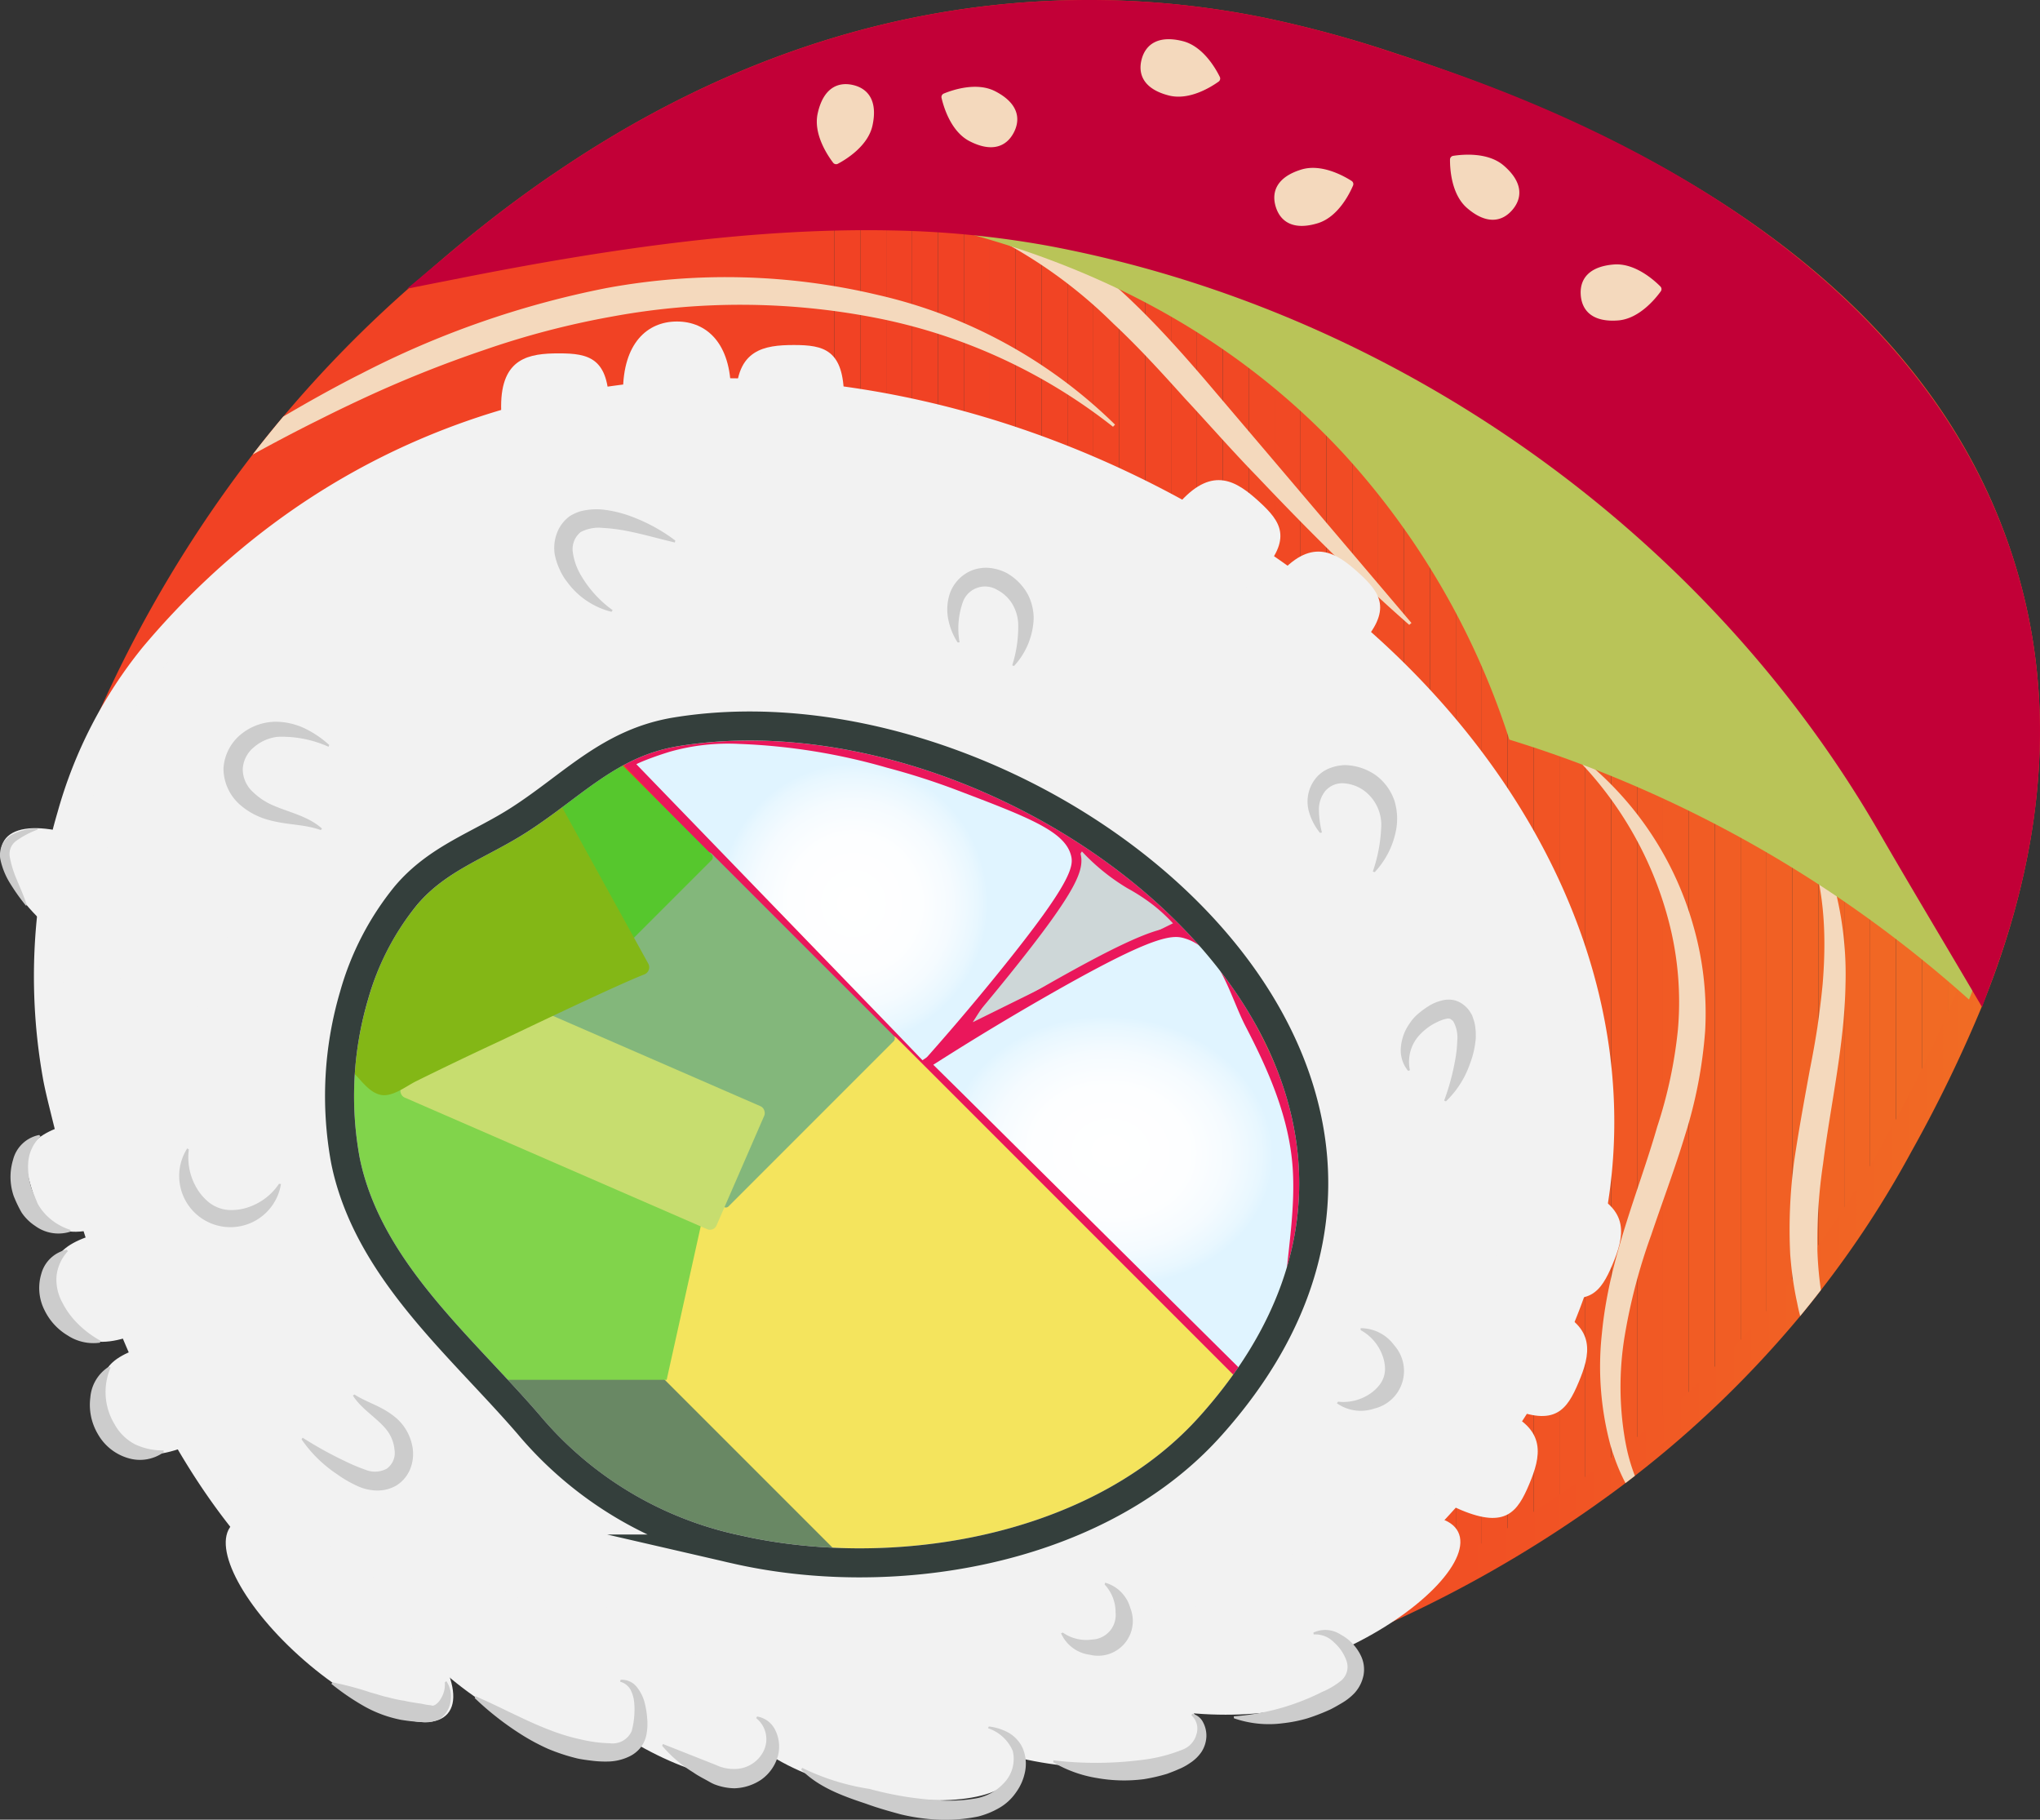 <svg xmlns="http://www.w3.org/2000/svg" xmlns:xlink="http://www.w3.org/1999/xlink" viewBox="0 0 210.771 187.975">
  <rect x="0" y="0" width="210.771" height="187.975" fill="#333333" stroke="none"/>
  <defs>
    <style>
      .cls-1, .cls-52 {
        fill: none;
      }

      .cls-2 {
        clip-path: url(#clip-path);
      }

      .cls-3 {
        fill: #f14224;
      }

      .cls-4 {
        fill: #f14324;
      }

      .cls-5 {
        fill: #f14424;
      }

      .cls-6 {
        fill: #f14524;
      }

      .cls-7 {
        fill: #f14624;
      }

      .cls-8 {
        fill: #f14724;
      }

      .cls-9 {
        fill: #f14824;
      }

      .cls-10 {
        fill: #f14924;
      }

      .cls-11 {
        fill: #f14a24;
      }

      .cls-12 {
        fill: #f14b24;
      }

      .cls-13 {
        fill: #f14c24;
      }

      .cls-14 {
        fill: #f14d24;
      }

      .cls-15 {
        fill: #f14e24;
      }

      .cls-16 {
        fill: #f14f24;
      }

      .cls-17 {
        fill: #f15024;
      }

      .cls-18 {
        fill: #f15124;
      }

      .cls-19 {
        fill: #f15224;
      }

      .cls-20 {
        fill: #f15424;
      }

      .cls-21 {
        fill: #f15524;
      }

      .cls-22 {
        fill: #f15624;
      }

      .cls-23 {
        fill: #f15824;
      }

      .cls-24 {
        fill: #f15924;
      }

      .cls-25 {
        fill: #f15a24;
      }

      .cls-26 {
        fill: #f15c24;
      }

      .cls-27 {
        fill: #f15d24;
      }

      .cls-28 {
        fill: #f15f24;
      }

      .cls-29 {
        fill: #f16024;
      }

      .cls-30 {
        fill: #f16224;
      }

      .cls-31 {
        fill: #f16424;
      }

      .cls-32 {
        fill: #f16524;
      }

      .cls-33 {
        fill: #f16724;
      }

      .cls-34 {
        fill: #f16924;
      }

      .cls-35 {
        fill: #f16a24;
      }

      .cls-36 {
        fill: #f16c24;
      }

      .cls-37 {
        fill: #f16e24;
      }

      .cls-38 {
        fill: #f17024;
      }

      .cls-39 {
        fill: url(#linear-gradient);
      }

      .cls-40 {
        fill: #f4d9bd;
      }

      .cls-41 {
        fill: #ced7d8;
      }

      .cls-41, .cls-42, .cls-43 {
        stroke: #ea175b;
      }

      .cls-41, .cls-42, .cls-43, .cls-51, .cls-52, .cls-54 {
        stroke-miterlimit: 10;
      }

      .cls-42 {
        fill: url(#radial-gradient);
      }

      .cls-43 {
        fill: url(#radial-gradient-2);
      }

      .cls-44 {
        fill: #f4e45d;
      }

      .cls-45 {
        fill: #83b77b;
      }

      .cls-46 {
        fill: #56c72d;
      }

      .cls-47 {
        fill: #698864;
      }

      .cls-48 {
        fill: #81d44b;
      }

      .cls-49 {
        fill: #c7dd6f;
      }

      .cls-50 {
        fill: #83b716;
      }

      .cls-51, .cls-55 {
        fill: #f2f2f2;
      }

      .cls-51 {
        stroke: #f2f2f2;
      }

      .cls-51, .cls-52, .cls-54 {
        stroke-width: 3px;
      }

      .cls-52 {
        stroke: #343f3c;
      }

      .cls-53 {
        fill: #b9c458;
      }

      .cls-54 {
        fill: #c20037;
        stroke: #c20037;
      }

      .cls-56 {
        fill: #ccc;
      }
    </style>
    <clipPath id="clip-path">
      <path class="cls-1" d="M204.475,100.554c-.34.92-.69,1.82-1.04,2.7a143.213,143.213,0,0,1-7.26,14.97c-19.76,36.45-55.45,49.61-66.35,53.16L5.645,90.414c3.61-12.28,13.14-38.09,37.74-59.65,1.15-1,2.52-2.2,4.12-3.55,2.3-1.93,5.07-4.15,8.3-6.46.78-.56,1.58-1.12,2.42-1.68,12.02-8.19,29.48-16.85,51.51-17.53a89.04,89.04,0,0,1,20.77,1.79,114.768,114.768,0,0,1,13.15,3.59c11.46,3.72,53.38,17.33,63.48,53.06C211.405,75.084,208.625,89.3,204.475,100.554Z"/>
    </clipPath>
    <linearGradient id="linear-gradient" x1="3.895" y1="86.517" x2="210.761" y2="86.517" gradientUnits="userSpaceOnUse">
      <stop offset="0.396" stop-color="#f14224"/>
      <stop offset="0.568" stop-color="#f14624"/>
      <stop offset="0.755" stop-color="#f15324"/>
      <stop offset="0.948" stop-color="#f16924"/>
      <stop offset="1" stop-color="#f17024"/>
    </linearGradient>
    <radialGradient id="radial-gradient" cx="88.395" cy="93.809" r="20.249" gradientTransform="translate(0.745 -3.099) scale(0.989 1.028)" gradientUnits="userSpaceOnUse">
      <stop offset="0" stop-color="#fff"/>
      <stop offset="0.335" stop-color="#fdfeff"/>
      <stop offset="0.507" stop-color="#f5fbff"/>
      <stop offset="0.642" stop-color="#e8f7ff"/>
      <stop offset="0.695" stop-color="#e0f4ff"/>
    </radialGradient>
    <radialGradient id="radial-gradient-2" cx="61.337" cy="71.481" r="20.263" gradientTransform="matrix(0.086, -0.985, -1.189, -0.103, 194.493, 186.677)" xlink:href="#radial-gradient"/>
  </defs>
  <g id="rainbow">
    <g>
      <g class="cls-2">
        <rect class="cls-3" x="5.645" y="1.294" width="80.569" height="170.09"/>
        <rect class="cls-3" x="86.214" y="1.294" width="2.675" height="170.09"/>
        <rect class="cls-3" x="88.889" y="1.294" width="2.675" height="170.09"/>
        <rect class="cls-3" x="91.564" y="1.294" width="2.675" height="170.09"/>
        <rect class="cls-3" x="94.239" y="1.294" width="2.675" height="170.09"/>
        <rect class="cls-3" x="96.914" y="1.294" width="2.675" height="170.09"/>
        <rect class="cls-4" x="99.59" y="1.294" width="2.675" height="170.09"/>
        <rect class="cls-4" x="102.265" y="1.294" width="2.675" height="170.09"/>
        <rect class="cls-4" x="104.94" y="1.294" width="2.675" height="170.09"/>
        <rect class="cls-5" x="107.615" y="1.294" width="2.675" height="170.09"/>
        <rect class="cls-5" x="110.29" y="1.294" width="2.675" height="170.09"/>
        <rect class="cls-6" x="112.965" y="1.294" width="2.675" height="170.09"/>
        <rect class="cls-6" x="115.641" y="1.294" width="2.675" height="170.09"/>
        <rect class="cls-7" x="118.316" y="1.294" width="2.675" height="170.09"/>
        <rect class="cls-7" x="120.991" y="1.294" width="2.675" height="170.09"/>
        <rect class="cls-8" x="123.666" y="1.294" width="2.675" height="170.09"/>
        <rect class="cls-9" x="126.341" y="1.294" width="2.675" height="170.09"/>
        <rect class="cls-10" x="129.016" y="1.294" width="2.675" height="170.09"/>
        <rect class="cls-10" x="131.691" y="1.294" width="2.675" height="170.09"/>
        <rect class="cls-11" x="134.367" y="1.294" width="2.675" height="170.09"/>
        <rect class="cls-12" x="137.042" y="1.294" width="2.675" height="170.09"/>
        <rect class="cls-13" x="139.717" y="1.294" width="2.675" height="170.09"/>
        <rect class="cls-14" x="142.392" y="1.294" width="2.675" height="170.09"/>
        <rect class="cls-15" x="145.067" y="1.294" width="2.675" height="170.09"/>
        <rect class="cls-16" x="147.742" y="1.294" width="2.675" height="170.09"/>
        <rect class="cls-17" x="150.418" y="1.294" width="2.675" height="170.09"/>
        <rect class="cls-18" x="153.093" y="1.294" width="2.675" height="170.09"/>
        <rect class="cls-19" x="155.768" y="1.294" width="2.675" height="170.09"/>
        <rect class="cls-20" x="158.443" y="1.294" width="2.675" height="170.09"/>
        <rect class="cls-21" x="161.118" y="1.294" width="2.675" height="170.09"/>
        <rect class="cls-22" x="163.793" y="1.294" width="2.675" height="170.09"/>
        <rect class="cls-23" x="166.469" y="1.294" width="2.675" height="170.09"/>
        <rect class="cls-24" x="169.144" y="1.294" width="2.675" height="170.09"/>
        <rect class="cls-25" x="171.819" y="1.294" width="2.675" height="170.09"/>
        <rect class="cls-26" x="174.494" y="1.294" width="2.675" height="170.09"/>
        <rect class="cls-27" x="177.169" y="1.294" width="2.675" height="170.09"/>
        <rect class="cls-28" x="179.844" y="1.294" width="2.675" height="170.09"/>
        <rect class="cls-29" x="182.519" y="1.294" width="2.675" height="170.09"/>
        <rect class="cls-30" x="185.195" y="1.294" width="2.675" height="170.09"/>
        <rect class="cls-31" x="187.87" y="1.294" width="2.675" height="170.09"/>
        <rect class="cls-32" x="190.545" y="1.294" width="2.675" height="170.09"/>
        <rect class="cls-33" x="193.22" y="1.294" width="2.675" height="170.09"/>
        <rect class="cls-34" x="195.895" y="1.294" width="2.675" height="170.09"/>
        <rect class="cls-35" x="198.57" y="1.294" width="2.675" height="170.09"/>
        <rect class="cls-36" x="201.246" y="1.294" width="2.675" height="170.09"/>
        <rect class="cls-37" x="203.921" y="1.294" width="2.675" height="170.09"/>
        <rect class="cls-38" x="206.596" y="1.294" width="2.675" height="170.09"/>
        <rect class="cls-38" x="209.271" y="1.294" width="2.134" height="170.09"/>
      </g>
      <path class="cls-39" d="M208.575,59.574c-6.84-24.22-28.53-42.41-64.45-54.08a118.8,118.8,0,0,0-13.32-3.63,90.954,90.954,0,0,0-21.12-1.82c-18.21.56-35.8,6.55-52.29,17.78-.86.57-1.67,1.14-2.46,1.71-2.78,1.98-5.52,4.12-8.4,6.53-1.38,1.17-2.6,2.23-3.65,3.14l-.49.43a124.078,124.078,0,0,0-13.13,13.4q-1.65,1.95-3.16,3.92a130.617,130.617,0,0,0-21.9,43.04l-.31,1.07,125.11,81.58.6.39.69-.22a128.643,128.643,0,0,0,37.65-19.61c.33-.25.65-.5.97-.75A109.64,109.64,0,0,0,186,135.944c.72-.87,1.44-1.77,2.14-2.68a103.238,103.238,0,0,0,9.36-14.33l.09-.16a142.3,142.3,0,0,0,7.24-14.96c.36-.9.71-1.81,1.06-2.74C211.305,86.384,212.215,72.414,208.575,59.574Zm-5.51,40.46c-.33.91-.68,1.8-1.02,2.66a139.95,139.95,0,0,1-7.1,14.65l-.09.17a102.444,102.444,0,0,1-7.08,11.25v.01c-.83,1.14-1.67,2.24-2.54,3.33a105.993,105.993,0,0,1-17.22,17.25c-.43.34-.86.67-1.28,1.01a125.289,125.289,0,0,1-36.69,19.37L7.405,89.774a126.837,126.837,0,0,1,25.5-46.38q2.085-2.415,4.41-4.79c2.2-2.27,4.55-4.52,7.05-6.71l.49-.42c1.04-.91,2.25-1.96,3.61-3.11,2.82-2.36,5.5-4.45,8.21-6.39.77-.55,1.56-1.1,2.39-1.66,16.03-10.92,33.09-16.73,50.72-17.27a88.309,88.309,0,0,1,20.42,1.76,112.647,112.647,0,0,1,12.99,3.55c34.91,11.33,55.94,28.84,62.5,52.04a55.237,55.237,0,0,1,2.06,15.12A70.7,70.7,0,0,1,203.065,100.034Z"/>
    </g>
    <g id="Layer_7" data-name="Layer 7">
      <path class="cls-40" d="M176.175,106.484a47.3,47.3,0,0,1-2.07,10.76c-1.06,3.5-2.35,6.91-3.51,10.35a59.124,59.124,0,0,0-2.75,10.51,32.3,32.3,0,0,0,.08,10.79c.03.15.06.31.09.46a18.629,18.629,0,0,0,.9,3.1c-.32.25-.64.5-.97.75a19.232,19.232,0,0,1-1.21-2.84c-.14-.38-.26-.77-.37-1.16a31.35,31.35,0,0,1-.86-11.44c.73-7.76,3.78-14.62,5.72-21.38a47.169,47.169,0,0,0,2.14-10.07,32.946,32.946,0,0,0-.69-10.07,37.561,37.561,0,0,0-10.09-18.2l.18-.24a33.806,33.806,0,0,1,12.18,17.8A32.773,32.773,0,0,1,176.175,106.484Z"/>
      <path class="cls-40" d="M187.775,128.764v.01c-.01.24,0,.49.01.73a36.228,36.228,0,0,0,.35,3.76c-.7.91-1.42,1.81-2.14,2.68-.13-.46-.23-.92-.32-1.39-.18-.81-.32-1.63-.44-2.45s-.2-1.65-.27-2.48a52.72,52.72,0,0,1,.42-9.77c.47-3.17,1.04-6.25,1.59-9.27.3-1.5.57-3,.8-4.49.21-1.48.4-2.96.54-4.44.48-5.91.14-11.96-2.87-17.5l.24-.18a22.021,22.021,0,0,1,4.04,8.41,35.663,35.663,0,0,1,.95,9.32c-.11,6.27-1.54,12.39-2.32,18.54A52.82,52.82,0,0,0,187.775,128.764Z"/>
      <path class="cls-40" d="M115.205,43.864l-.21.22a57.326,57.326,0,0,0-24.82-11.31,73.024,73.024,0,0,0-26.96-.07,87.076,87.076,0,0,0-13.19,3.45,123.734,123.734,0,0,0-12.77,5.13q-2.19,1.02-4.35,2.11c-2.29,1.13-4.55,2.33-6.8,3.56q1.515-1.965,3.16-3.92c2.27-1.34,4.57-2.63,6.91-3.85.38-.2.76-.39,1.14-.58a95.053,95.053,0,0,1,25.36-8.85,67.993,67.993,0,0,1,28.05.72A51.25,51.25,0,0,1,115.205,43.864Z"/>
      <path class="cls-40" d="M145.6,64.548C140.054,59.69,134.89,54.5,129.864,49.2c-2.55-2.615-4.96-5.379-7.431-8.032-2.42-2.689-4.823-5.331-7.39-7.726A49.485,49.485,0,0,0,97.678,22.264c-6.568-2.584-13.67-4.169-20.8-6.018l.033-.3c7.249.779,14.539,1.788,21.512,4.079A48.263,48.263,0,0,1,108.43,24.54a49.138,49.138,0,0,1,8.683,6.729c2.643,2.541,5.081,5.275,7.459,8.046l7.09,8.344,14.169,16.694Z"/>
    </g>
    <g id="Layer_2" data-name="Layer 2">
      <path class="cls-41" d="M99.114,106.838l12.6-19.707a21.018,21.018,0,0,0,5.024,4.194,20.511,20.511,0,0,1,2.777,1.819A18.105,18.105,0,0,1,122,95.538Z"/>
      <path class="cls-42" d="M92.286,107.1l-27.24-28.16a.074.074,0,0,1-.021-.036c-.087-.358,2.841-1.369,4.068-1.737a22.533,22.533,0,0,1,7.292-.819,63.743,63.743,0,0,1,15.379,2.47,73.515,73.515,0,0,1,7.242,2.32c7.562,2.874,11.343,4.311,12.115,7.03.406,1.43.043,3.193-7.27,12.267-3.3,4.09-6.213,7.444-8.435,9.921Z"/>
      <path class="cls-43" d="M99.125,113.359l30.221,29.967a.088.088,0,0,0,.04.024c.407.122,1.83-2.693,2.361-3.879a21.324,21.324,0,0,0,1.579-7.182c.376-3.827.989-7.777.734-11.632-.352-5.308-2.506-10.21-4.924-14.866-1.616-3.113-2.687-8.1-6.48-9.3a3.978,3.978,0,0,0-.642-.16c-1.633-.246-4.433.59-14.179,6.171-5.016,2.872-9.149,5.442-12.206,7.406Z"/>
      <rect class="cls-44" x="69.542" y="118.992" width="52.173" height="42.381" rx="0.615" transform="translate(127.133 -26.561) rotate(45)"/>
      <rect class="cls-45" x="60.428" y="93.937" width="27.391" height="24.923" rx="0.38" transform="translate(96.946 -21.25) rotate(45)"/>
      <rect class="cls-46" x="52.133" y="79.583" width="17.958" height="17.958" rx="0.38" transform="translate(80.522 -17.274) rotate(45)"/>
      <rect class="cls-47" x="45.78" y="143.377" width="38.531" height="21.618" transform="translate(128.077 -0.834) rotate(45)"/>
      <path class="cls-48" d="M68.879,142.539h-30.8a3.324,3.324,0,0,1-3.324-3.323V110.27a1.713,1.713,0,0,1,.757-1.427,2.161,2.161,0,0,1,1.6-.175c2.216.48,31.643,14.516,35.638,16.423Z"/>
      <rect class="cls-49" x="42.406" y="106.9" width="35.568" height="13.848" rx="0.733" transform="translate(50.408 -14.562) rotate(23.513)"/>
      <path class="cls-50" d="M66.977,99.541a.787.787,0,0,1-.4,1.114c-3.19,1.245-14.053,6.483-14.981,6.914q-4.332,2.01-8.612,4.127c-1.071.532-2.532,1.728-3.771,1.376-1.108-.315-1.839-1.4-2.613-2.174a34.581,34.581,0,0,1-3.561-4.122c-2.168-2.993-4-6.788-2.994-10.571l.378-.486L56.167,80.857a.439.439,0,0,1,.6.16Z"/>
    </g>
    <path class="cls-51" d="M139.005,64.974c-35.67-30.12-90.53-35.85-123.08,2.81A45.515,45.515,0,0,0,7.4,84.274a58.631,58.631,0,0,0-1.44,27.12c.19.97.37,1.68.46,2.07,2.43,9.91,8.76,35.73,24.79,50,10.48,9.33,27.69,10.49,62.09,12.79,12.58.84,27.2.93,36.53-4.87a128.92,128.92,0,0,0,17.59-14.61c.79-.83,1.53-1.65,1.53-1.65a81.28,81.28,0,0,0,6.41-8.16C174.765,118.444,163.815,85.924,139.005,64.974Zm-13.83,82.22c-.31.35-.63.69-.96,1.03-11.74,12.21-32.35,15.47-48.3,11.79a38.4,38.4,0,0,1-21.32-12.88c-6.85-7.94-15.91-15.46-18.62-26.01-.12-.44-.21-.87-.29-1.3a36.524,36.524,0,0,1,.9-16.97,28.261,28.261,0,0,1,5.34-10.32c3.29-3.91,7.64-5.22,11.76-7.87,5.54-3.58,9.32-7.96,16.21-9.07C106.915,69.594,158.075,110.274,125.175,147.194Z"/>
    <path class="cls-52" d="M36.58,102.849A28.564,28.564,0,0,1,41.921,92.53c3.292-3.909,7.641-5.212,11.759-7.868,5.546-3.575,9.325-7.957,16.21-9.072,37.023-6,88.188,34.688,55.282,71.6q-.468.525-.956,1.033c-11.744,12.208-32.348,15.474-48.3,11.795A38.454,38.454,0,0,1,54.594,147.13c-6.853-7.938-15.91-15.458-18.622-26.011-.113-.44-.208-.867-.292-1.294A36.728,36.728,0,0,1,36.58,102.849Z"/>
    <path class="cls-53" d="M204.475,100.554c-.34.92-.69,1.82-1.04,2.7a127.481,127.481,0,0,0-47.49-26.85,79.938,79.938,0,0,0-17.12-29.53c-13.4-14.48-30.5-21.49-46.76-24.57a135.013,135.013,0,0,0-36.26-1.55c.78-.56,1.58-1.12,2.42-1.68Q94.36,11.2,130.505,3.334a114.768,114.768,0,0,1,13.15,3.59c11.46,3.72,53.38,17.33,63.48,53.06C211.405,75.084,208.625,89.3,204.475,100.554Z"/>
    <path class="cls-54" d="M204.475,100.554c-3.05-5.17-6.13-10.31-9.12-15.49-18.29-31.59-50.95-54.45-86.8-61.15a101.381,101.381,0,0,0-16.49-1.61c-14.55-.29-29.83,2-44.56,4.91,2.3-1.93,5.07-4.15,8.3-6.46.78-.56,1.58-1.12,2.42-1.68,12.02-8.19,29.48-16.85,51.51-17.53a89.04,89.04,0,0,1,20.77,1.79,114.768,114.768,0,0,1,13.15,3.59c11.46,3.72,53.38,17.33,63.48,53.06C211.405,75.084,208.625,89.3,204.475,100.554Z"/>
  </g>
  <g id="rice">
    <ellipse class="cls-55" cx="35.077" cy="167.303" rx="5.574" ry="14.808" transform="translate(-114.132 83.892) rotate(-48.953)"/>
    <ellipse class="cls-55" cx="53.252" cy="171.384" rx="5.574" ry="14.808" transform="translate(-119.587 123.063) rotate(-57.12)"/>
    <ellipse class="cls-55" cx="67.076" cy="174.432" rx="5.574" ry="14.808" transform="translate(-115.827 136.066) rotate(-57.12)"/>
    <ellipse class="cls-55" cx="12.861" cy="94.848" rx="5.574" ry="14.808" transform="matrix(0.543, -0.84, 0.84, 0.543, -73.775, 54.157)"/>
    <ellipse class="cls-55" cx="125.321" cy="171.532" rx="5.574" ry="14.808" transform="translate(-51.004 290.014) rotate(-87.748)"/>
    <ellipse class="cls-55" cx="137.396" cy="164.845" rx="14.808" ry="5.574" transform="translate(-59.065 78.505) rotate(-26.465)"/>
    <path class="cls-55" d="M155.268,145.706c4.619,1.941,3.917,4.787,2.724,7.625s-2.425,4.593-7.044,2.652-7.4-5.816-6.2-8.654S150.649,143.764,155.268,145.706Z"/>
    <path class="cls-55" d="M160.374,135.178c4.619,1.941,3.917,4.787,2.724,7.625s-2.425,4.594-7.044,2.652-7.4-5.816-6.2-8.654S155.755,133.236,160.374,135.178Z"/>
    <path class="cls-55" d="M163.879,122.992c4.619,1.942,3.917,4.788,2.724,7.626s-2.425,4.593-7.044,2.652-7.4-5.816-6.2-8.654S159.26,121.051,163.879,122.992Z"/>
    <path class="cls-55" d="M76.051,41.107c0-5.01,2.9-5.466,5.974-5.466S87.2,36.1,87.2,41.107s-2.5,9.072-5.575,9.072S76.051,46.118,76.051,41.107Z"/>
    <path class="cls-55" d="M64.368,40.479c0-5.01,2.5-7.267,5.574-7.267s5.574,2.257,5.574,7.267-2.5,9.072-5.574,9.072S64.368,45.49,64.368,40.479Z"/>
    <path class="cls-55" d="M51.776,41.969c0-5.01,2.895-5.466,5.974-5.466s5.174.456,5.174,5.466-2.495,9.073-5.574,9.073S51.776,46.98,51.776,41.969Z"/>
    <path class="cls-55" d="M132.276,59.193c3.376-3.7,5.823-2.088,8.1-.013s3.516,3.823.14,7.525-7.957,5.022-10.232,2.947S128.9,62.9,132.276,59.193Z"/>
    <path class="cls-55" d="M121.968,51.81c3.376-3.7,5.823-2.088,8.1-.014s3.517,3.823.14,7.526-7.956,5.021-10.231,2.947S118.592,55.512,121.968,51.81Z"/>
    <path class="cls-55" d="M10.2,126.834c-4.8,1.45-6.07-1.19-6.961-4.137s-1.061-5.084,3.736-6.534,9.406-.236,10.3,2.71S14.994,125.384,10.2,126.834Z"/>
    <path class="cls-55" d="M12.978,138.2c-4.8,1.45-6.07-1.19-6.961-4.137s-1.061-5.085,3.735-6.535,9.406-.236,10.3,2.711S17.774,136.75,12.978,138.2Z"/>
    <path class="cls-55" d="M18.048,149.822c-4.8,1.449-6.07-1.19-6.961-4.137s-1.061-5.085,3.735-6.535,9.406-.236,10.3,2.711S22.844,148.372,18.048,149.822Z"/>
    <ellipse class="cls-55" cx="109.199" cy="176.67" rx="5.574" ry="14.808" transform="matrix(0.148, -0.989, 0.989, 0.148, -81.684, 258.526)"/>
    <ellipse class="cls-55" cx="90.512" cy="179.653" rx="5.574" ry="14.808" transform="translate(-104.524 228.934) rotate(-77.441)"/>
  </g>
  <g id="rice_shadows" data-name="rice shadows">
    <path class="cls-56" d="M34.358,173.787a32.423,32.423,0,0,1,3.988,1.066c.617.152,1.174.372,1.756.481a13.4,13.4,0,0,0,1.7.361c.578.14,1.185.215,1.806.313.643.151.865.123,1.055.186.171.044.594-.216.851-.667a2.733,2.733,0,0,0,.443-1.741l.161-.118a2.77,2.77,0,0,1,.439,2.018,2.629,2.629,0,0,1-1.023,1.815,3.159,3.159,0,0,1-2.056.383,18.435,18.435,0,0,1-2.037-.223,12.745,12.745,0,0,1-3.841-1.418,25.036,25.036,0,0,1-3.365-2.3Z"/>
    <path class="cls-56" d="M64.119,173.524a1.964,1.964,0,0,1,1.625.685,4.312,4.312,0,0,1,.843,1.612,9.1,9.1,0,0,1,.279,1.683,5.839,5.839,0,0,1-.108,1.831,3.247,3.247,0,0,1-.57,1.189,3.367,3.367,0,0,1-1.044.86,5.312,5.312,0,0,1-2.1.575A11,11,0,0,1,61.3,181.9c-.545-.066-1.094-.13-1.628-.245a19.755,19.755,0,0,1-3.066-1.006,21.9,21.9,0,0,1-2.747-1.476,30.533,30.533,0,0,1-4.814-3.765l.081-.183c3.647,1.563,7.095,3.679,10.97,4.477a14.148,14.148,0,0,0,2.9.378,2.163,2.163,0,0,0,2.269-1.256,8.582,8.582,0,0,0,.265-2.89,3.565,3.565,0,0,0-.38-1.378,1.725,1.725,0,0,0-1.08-.832Z"/>
    <path class="cls-56" d="M78.231,177.317a2.546,2.546,0,0,1,1.914,1.5,3.828,3.828,0,0,1,.192,2.7,4.46,4.46,0,0,1-1.7,2.333,5.218,5.218,0,0,1-2.756.881,5.914,5.914,0,0,1-1.4-.193,6.341,6.341,0,0,1-.65-.208,4.586,4.586,0,0,1-.457-.223c-.592-.342-1.2-.629-1.769-1.03a13.3,13.3,0,0,1-3.193-2.737l.081-.183,3.673,1.452,1.835.726a4.229,4.229,0,0,0,1.853.4,3.338,3.338,0,0,0,3.04-1.849,2.778,2.778,0,0,0-.773-3.406Z"/>
    <path class="cls-56" d="M102.165,178.345a5.664,5.664,0,0,1,1.9.571,3.576,3.576,0,0,1,1.584,1.637,4.162,4.162,0,0,1,.266,2.429,5.388,5.388,0,0,1-.948,2.185,5.27,5.27,0,0,1-1.8,1.634,8.413,8.413,0,0,1-2.115.848,17.068,17.068,0,0,1-4.054.326,20.351,20.351,0,0,1-3.93-.55c-1.244-.338-2.436-.675-3.576-1.094-2.269-.754-4.886-1.664-6.713-3.534l.1-.174a24.232,24.232,0,0,0,6.961,2.176,34.8,34.8,0,0,0,7.211,1.178,16.209,16.209,0,0,0,3.624-.175,5.17,5.17,0,0,0,3.086-1.651,3.577,3.577,0,0,0,.877-3.279,4.232,4.232,0,0,0-2.558-2.345Z"/>
    <path class="cls-56" d="M16.906,150.024a4.213,4.213,0,0,1-3.672.6,5.311,5.311,0,0,1-3.137-2.508,5.926,5.926,0,0,1-.762-3.768,4.155,4.155,0,0,1,1.915-3.17l.179.088a6.41,6.41,0,0,0,.4,5.846,5.15,5.15,0,0,0,2.117,2.086,6.662,6.662,0,0,0,2.958.629Z"/>
    <path class="cls-56" d="M10.323,138.7a4.848,4.848,0,0,1-3.334-.748,6.164,6.164,0,0,1-2.37-2.57,5.069,5.069,0,0,1-.35-3.8A3.466,3.466,0,0,1,6.881,129.1l.143.139a4.494,4.494,0,0,0-1.178,2.532,4.868,4.868,0,0,0,.567,2.729A8.53,8.53,0,0,0,8.1,136.8a10.37,10.37,0,0,0,2.313,1.713Z"/>
    <path class="cls-56" d="M7.234,127.244a4.07,4.07,0,0,1-3.607-.611,4.936,4.936,0,0,1-1.4-1.386,13.374,13.374,0,0,1-.814-1.7,6.089,6.089,0,0,1-.065-3.734,3.474,3.474,0,0,1,2.71-2.57l.127.154A4.125,4.125,0,0,0,2.921,120a7.013,7.013,0,0,0,.4,2.937l.562,1.383a5.441,5.441,0,0,0,.88,1.19,6.029,6.029,0,0,0,2.526,1.54Z"/>
    <path class="cls-56" d="M123.2,177.027a1.712,1.712,0,0,1,1.1.883,2.962,2.962,0,0,1,.343,1.484,3.171,3.171,0,0,1-.519,1.6,4.18,4.18,0,0,1-1.175,1.13,5.977,5.977,0,0,1-1.2.648c-.385.174-.776.32-1.169.466a18.2,18.2,0,0,1-2.413.554,15.964,15.964,0,0,1-4.815-.117,12.962,12.962,0,0,1-4.533-1.629l.022-.2a37.36,37.36,0,0,0,9.054-.035,16.343,16.343,0,0,0,4.351-1.1,2.33,2.33,0,0,0,1.372-1.568,1.849,1.849,0,0,0-.53-1.956Z"/>
    <path class="cls-56" d="M135.7,168.649a2.9,2.9,0,0,1,2.812.2,4.883,4.883,0,0,1,2.1,2.2,3.265,3.265,0,0,1,.27,1.985,3.838,3.838,0,0,1-.948,1.876,5.865,5.865,0,0,1-1.292,1.014c-.414.247-.755.44-1.147.643a20.554,20.554,0,0,1-2.4.935,14.627,14.627,0,0,1-2.518.506,11.031,11.031,0,0,1-5.091-.508l-.011-.2a24.09,24.09,0,0,0,9.136-2.527,8.07,8.07,0,0,0,2-1.2,1.863,1.863,0,0,0,.5-2.031,4.575,4.575,0,0,0-1.3-1.9,2.685,2.685,0,0,0-2.087-.8Z"/>
    <path class="cls-56" d="M3.882,85.7A8.989,8.989,0,0,0,1.6,86.922a1.67,1.67,0,0,0-.58,1.648A10.837,10.837,0,0,0,1.748,90.9c.334.816.723,1.655,1.019,2.6l-.079.062A20.717,20.717,0,0,1,1.07,91.293,7.638,7.638,0,0,1,.024,88.7,2.6,2.6,0,0,1,.213,87.29a2.461,2.461,0,0,1,.964-1.036,5.632,5.632,0,0,1,2.7-.659Z"/>
  </g>
  <g id="inner_rice" data-name="inner rice">
    <path class="cls-56" d="M33.142,85.745c-1.813-.639-3.451-.494-5.457-1.062a7.389,7.389,0,0,1-2.963-1.617,5.008,5.008,0,0,1-1.632-3.719,4.948,4.948,0,0,1,1.941-3.6,5.768,5.768,0,0,1,3.435-1.192,7.131,7.131,0,0,1,3.115.735,10.707,10.707,0,0,1,2.433,1.665l-.07.188a11.679,11.679,0,0,0-5.3-1.026,4.557,4.557,0,0,0-2.4,1.062,3.122,3.122,0,0,0-1.162,2.24,3.179,3.179,0,0,0,.983,2.33,6.9,6.9,0,0,0,2.226,1.48c1.653.715,3.56,1.089,4.98,2.367Z"/>
    <path class="cls-56" d="M98.946,66.371A6.736,6.736,0,0,1,98,64.1a5.218,5.218,0,0,1,.118-2.73,4.008,4.008,0,0,1,2.342-2.466,4.069,4.069,0,0,1,1.857-.228,5.046,5.046,0,0,1,1.66.5,5.647,5.647,0,0,1,2.216,2.221,5.348,5.348,0,0,1,.508,1.484,4.743,4.743,0,0,1,.072,1.41,7.629,7.629,0,0,1-2,4.5l-.193-.053A13.161,13.161,0,0,0,105.2,64.4a4.42,4.42,0,0,0-.62-2.031,3.965,3.965,0,0,0-1.534-1.426,2.441,2.441,0,0,0-3.512,1.109,8.128,8.128,0,0,0-.392,4.3Z"/>
    <path class="cls-56" d="M19.511,118.74a6.221,6.221,0,0,0,.782,3.943,5.371,5.371,0,0,0,1.048,1.31A3.7,3.7,0,0,0,23.973,125a5.415,5.415,0,0,0,1.656-.283,6.2,6.2,0,0,0,3.2-2.432l.2.028a5.291,5.291,0,1,1-9.685-3.682Z"/>
    <path class="cls-56" d="M36.623,144.054c1.445.925,2.932,1.192,4.462,2.562a5.145,5.145,0,0,1,1.552,2.985,4.193,4.193,0,0,1-.188,1.969,3.617,3.617,0,0,1-1.434,1.845,3.841,3.841,0,0,1-2.137.553,4.956,4.956,0,0,1-1.707-.354,12.1,12.1,0,0,1-2.343-1.325,13.486,13.486,0,0,1-3.673-3.607l.109-.167a40.28,40.28,0,0,0,4.257,2.364,19.977,19.977,0,0,0,2.225.946,2.577,2.577,0,0,0,2.2-.1,2,2,0,0,0,.815-1.956,3.9,3.9,0,0,0-.875-2.134c-1.015-1.228-2.522-2.053-3.429-3.475Z"/>
    <path class="cls-56" d="M138.247,144.794a4.892,4.892,0,0,0,3.251-.786,4.14,4.14,0,0,0,.976-.876,2.7,2.7,0,0,0,.618-1.938,4.2,4.2,0,0,0-.3-1.281,4.883,4.883,0,0,0-2.211-2.51l-.005-.2a4.293,4.293,0,0,1,3.473,1.767,3.99,3.99,0,0,1-2.069,6.538,4.293,4.293,0,0,1-3.857-.553Z"/>
    <path class="cls-56" d="M145.481,110.619a3.341,3.341,0,0,1-.745-2.41,4.964,4.964,0,0,1,.931-2.522,4.524,4.524,0,0,1,.934-1.026,9.189,9.189,0,0,1,1.066-.771,4.709,4.709,0,0,1,1.464-.574,2.674,2.674,0,0,1,1.087,0,2.4,2.4,0,0,1,.517.18,2.953,2.953,0,0,1,1.06.893,4.48,4.48,0,0,1,.311.522l.157.453a3.762,3.762,0,0,1,.171.825,4.629,4.629,0,0,1,.043.721,3.076,3.076,0,0,1-.034.66,9.433,9.433,0,0,1-.573,2.33,9.791,9.791,0,0,1-2.48,3.873l-.183-.08a23.714,23.714,0,0,0,1.12-4.091,12.962,12.962,0,0,0,.237-2.1,3.41,3.41,0,0,0-.382-1.937c-.065-.15-.208-.2-.314-.3a.617.617,0,0,0-.405-.031,3.752,3.752,0,0,0-.953.338,5.75,5.75,0,0,0-1.692,1.189,4.073,4.073,0,0,0-1.144,3.8Z"/>
    <path class="cls-56" d="M136.383,86.039a6.044,6.044,0,0,1-1.172-2.3,3.82,3.82,0,0,1,.539-3.08,3.438,3.438,0,0,1,1.439-1.223,4.739,4.739,0,0,1,1.783-.4,5.767,5.767,0,0,1,3.108,1,5.458,5.458,0,0,1,1.979,2.637,6.349,6.349,0,0,1,.213,2.893,8.708,8.708,0,0,1-2.242,4.53l-.191-.06a16.053,16.053,0,0,0,.861-4.485,4.405,4.405,0,0,0-1.767-3.878,4.019,4.019,0,0,0-2.042-.753,2.33,2.33,0,0,0-1.941.762,3.056,3.056,0,0,0-.679,2.054,10.2,10.2,0,0,0,.307,2.259Z"/>
    <path class="cls-56" d="M109.809,168.645a4.2,4.2,0,0,0,3.022.721,2.532,2.532,0,0,0,2.43-2.781,4.176,4.176,0,0,0-1.129-2.9l.052-.193a3.756,3.756,0,0,1,2.6,2.628,3.587,3.587,0,0,1-4.2,4.814,3.754,3.754,0,0,1-2.956-2.216Z"/>
    <path class="cls-56" d="M63.183,63.2A8.081,8.081,0,0,1,58.6,60.118a5.936,5.936,0,0,1-.782-1.3,6.7,6.7,0,0,1-.511-1.592,4.356,4.356,0,0,1,.186-2.014,3.8,3.8,0,0,1,1.366-1.887,4.638,4.638,0,0,1,1.053-.49,6.331,6.331,0,0,1,.921-.178,6.681,6.681,0,0,1,1.588,0,12.219,12.219,0,0,1,2.706.659,17.769,17.769,0,0,1,4.644,2.523l-.044.2c-1.652-.382-3.266-.861-4.916-1.18a17.064,17.064,0,0,0-2.482-.32A4.039,4.039,0,0,0,60,54.96a2.262,2.262,0,0,0-.82,2.068,6.434,6.434,0,0,0,.792,2.316A11.7,11.7,0,0,0,63.3,63.031Z"/>
  </g>
  <g id="sesame_seeds" data-name="sesame seeds">
    <path class="cls-40" d="M167.2,33.1c-2.653.21-3.751-1-3.877-2.6s.766-2.968,3.42-3.178c2.17-.172,4.157,1.616,4.809,2.273a.387.387,0,0,1,.039.5C171.047,30.845,169.366,32.924,167.2,33.1Z"/>
    <path class="cls-40" d="M155.368,17.105c2.017,1.737,1.927,3.371.882,4.585s-2.648,1.545-4.665-.192c-1.65-1.42-1.778-4.091-1.771-5.016a.387.387,0,0,1,.331-.383C151.058,15.954,153.718,15.684,155.368,17.105Z"/>
    <path class="cls-40" d="M136.157,23.057c-2.545.78-3.88-.167-4.349-1.7s.105-3.064,2.649-3.844c2.081-.639,4.409.676,5.188,1.176a.388.388,0,0,1,.148.484C139.429,20.025,138.238,22.419,136.157,23.057Z"/>
    <path class="cls-40" d="M102.826,9.428c2.366,1.22,2.658,2.831,1.924,4.254s-2.216,2.118-4.581.9c-1.935-1-2.681-3.566-2.889-4.467a.389.389,0,0,1,.232-.45C98.367,9.31,100.892,8.43,102.826,9.428Z"/>
    <path class="cls-40" d="M84.48,11.729c.57-2.6,2.051-3.3,3.615-2.955s2.618,1.6,2.048,4.2c-.466,2.126-2.754,3.509-3.572,3.941a.387.387,0,0,1-.494-.108C85.515,16.068,84.014,13.856,84.48,11.729Z"/>
    <path class="cls-40" d="M120.784,9.869c-2.581-.65-3.232-2.153-2.841-3.7S119.62,3.6,122.2,4.248c2.111.532,3.421,2.863,3.828,3.693a.388.388,0,0,1-.124.491C125.153,8.971,122.9,10.4,120.784,9.869Z"/>
  </g>
</svg>
